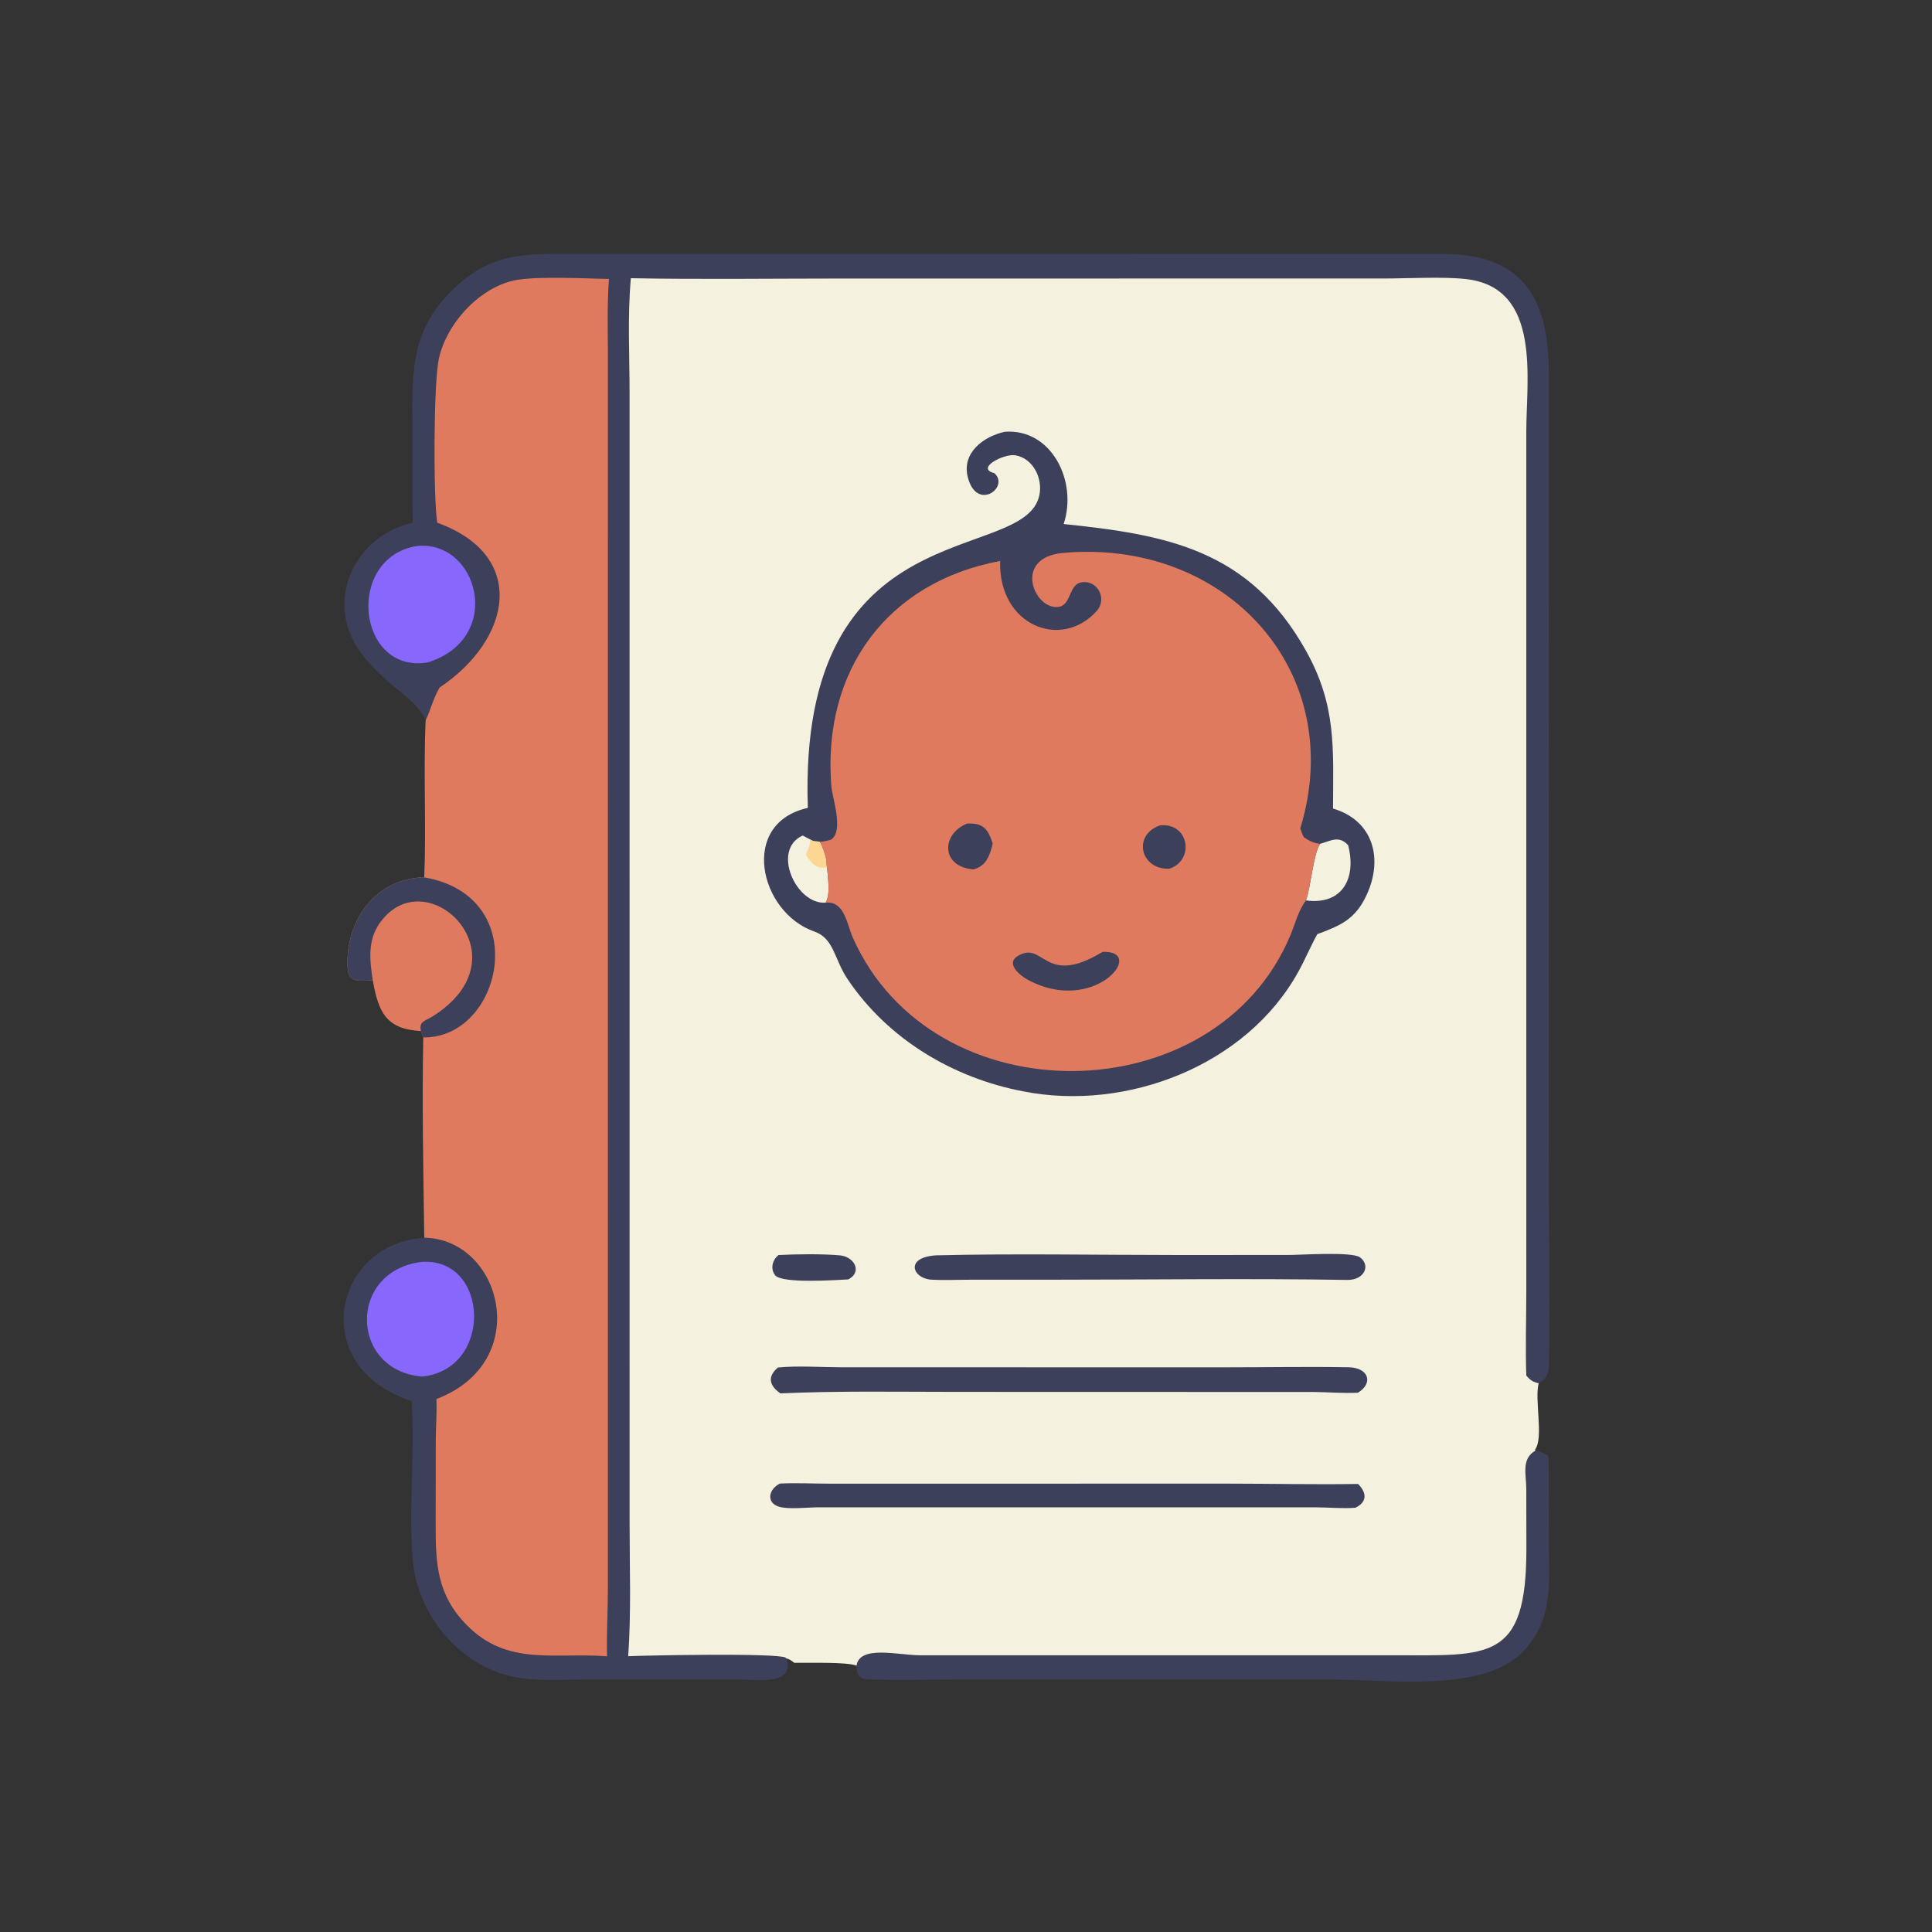 <?xml version="1.0" encoding="utf-8" ?>
<svg xmlns="http://www.w3.org/2000/svg" xmlns:xlink="http://www.w3.org/1999/xlink" width="1023" height="1023">
	<rect width="100%" height="100%" fill="#333333" stroke="none"/>
	<path fill="#E07A5F" transform="scale(1.6 1.6)" d="M140.393 290.336C176.8 296.629 166.239 343.744 140.079 343.337L139.31 341.213C127.843 340.623 125.231 335.045 123.366 324.424C118.482 324.566 115.194 325.466 114.993 319.747C114.457 304.516 124.294 290.707 140.393 290.336Z"/>
	<path fill="#3D405B" transform="scale(1.6 1.6)" d="M140.393 290.336C176.8 296.629 166.239 343.744 140.079 343.337L139.31 341.213C138.553 338.024 140.677 337.916 143.093 336.403C174.829 316.529 141.158 283.997 125.794 305.304C121.569 311.163 122.34 317.751 123.366 324.424C118.482 324.566 115.194 325.466 114.993 319.747C114.457 304.516 124.294 290.707 140.393 290.336Z"/>
	<path fill="#3D405B" transform="scale(1.6 1.6)" d="M508.1 480.086C509.698 480.311 511.089 480.975 512.444 481.839C512.621 490.92 512.572 500.007 512.57 509.09C512.567 523.019 514.428 535.75 504.046 546.578C490.903 560.284 459.311 555.824 441.047 555.815L316.701 555.812C307.576 555.821 298.372 556.093 289.254 555.82C285.163 555.697 283.589 555.726 283.454 551.226C284.516 544.324 297.255 547.793 304.523 547.796L460.972 547.798C492.814 547.803 505.168 549.966 505.144 512.58L505.108 492.644C505.095 487.888 503.405 482.787 508.1 480.086Z"/>
	<path fill="#3D405B" transform="scale(1.6 1.6)" d="M136.561 173.029L136.514 143.589C136.5 125.363 135.091 110.576 149.226 96.448C160.18 85.499 169.718 83.996 184.093 84.001L477.675 84.021C505.08 84.191 512.73 99.783 512.582 124.811L512.549 378.752C512.549 402.763 512.943 426.84 512.643 450.843C512.604 453.97 512.115 456.331 509.206 457.769C507.227 457.308 506.41 456.763 505.116 455.217C504.806 445.964 505.115 436.61 505.116 427.344L505.112 142.98C505.113 125.406 510.234 95.239 485.247 92.361C477.798 91.503 466.225 92.147 458.316 92.158L278.4 92.17C255.205 92.17 231.957 92.491 208.768 92.067C207.657 104.588 208.34 117.507 208.346 130.093L208.353 503.964C208.353 518.612 208.915 533.498 207.896 548.107C213.831 547.838 256.949 546.987 260.006 548.57L260.215 548.833C263.371 557.961 249.822 555.807 244.776 555.804L193.404 555.811C185.671 555.833 177.355 556.488 169.757 554.882C152.123 551.155 138.335 534.56 136.668 516.832C135.098 500.148 137.385 481.078 136.255 463.669C101.657 452.641 110.026 411.549 140.408 409.615C166.036 410.019 176.797 450.694 144.425 462.984C144.6 467.5 144.241 472.066 144.203 476.59L144.174 502.914C144.181 515.384 144.007 525.843 152.677 535.868C166.564 551.928 182.551 546.748 200.914 548.141C200.698 540.603 201.185 532.899 201.187 525.334L201.177 116.581C201.177 108.509 200.906 100.361 201.549 92.311C193.289 92.15 179.32 91.416 171.614 92.537C159.351 94.321 147.718 106.831 145.202 118.861C143.474 127.125 143.368 163.925 144.681 172.987C174.83 183.882 169.242 211.637 145.509 227.505C143.367 231.06 142.614 234.724 140.866 238.36C138.484 232.924 132.275 228.952 127.88 225.125C120.656 218.438 114.49 211.571 114.018 201.241C113.396 187.633 123.462 175.799 136.561 173.029Z"/>
	<path fill="#8867FC" transform="scale(1.6 1.6)" d="M139.555 417.608C161.871 416.06 163.432 453.198 139.628 455.558C115.737 453.495 115.021 420.613 139.555 417.608Z"/>
	<path fill="#8867FC" transform="scale(1.6 1.6)" d="M137.75 180.722C158.166 178.388 167.209 211.134 141.582 219.226C118.232 223.112 114.094 184.879 137.75 180.722Z"/>
	<path fill="#E07A5F" transform="scale(1.6 1.6)" d="M144.681 172.987C143.368 163.925 143.474 127.125 145.202 118.861C147.718 106.831 159.351 94.321 171.614 92.537C179.32 91.416 193.289 92.15 201.549 92.311C200.906 100.361 201.177 108.509 201.177 116.581L201.187 525.334C201.185 532.899 200.698 540.603 200.914 548.141C182.551 546.748 166.564 551.928 152.677 535.868C144.007 525.843 144.181 515.384 144.174 502.914L144.203 476.59C144.241 472.066 144.6 467.5 144.425 462.984C176.797 450.694 166.036 410.019 140.408 409.615C140.096 388.065 139.636 364.88 140.079 343.337C166.239 343.744 176.8 296.629 140.393 290.336C141.11 273.051 140.068 255.694 140.866 238.36C142.614 234.724 143.367 231.06 145.509 227.505C169.242 211.637 174.83 183.882 144.681 172.987Z"/>
	<path fill="#F4F1DE" transform="scale(1.6 1.6)" d="M208.768 92.067C231.957 92.491 255.205 92.17 278.4 92.17L458.316 92.158C466.225 92.147 477.798 91.503 485.247 92.361C510.234 95.239 505.113 125.406 505.112 142.98L505.116 427.344C505.115 436.61 504.806 445.964 505.116 455.217C506.41 456.763 507.227 457.308 509.206 457.769C507.775 463.336 510.92 475.74 508.045 479.683L508.1 480.086C503.405 482.787 505.095 487.888 505.108 492.644L505.144 512.58C505.168 549.966 492.814 547.803 460.972 547.798L304.523 547.796C297.255 547.793 284.516 544.324 283.454 551.226C280.376 549.939 267.065 550.372 262.869 550.291C261.994 549.639 261.3 549.056 260.215 548.833L260.006 548.57C256.949 546.987 213.831 547.838 207.896 548.107C208.915 533.498 208.353 518.612 208.353 503.964L208.346 130.093C208.34 117.507 207.657 104.588 208.768 92.067Z"/>
	<path fill="#3D405B" transform="scale(1.6 1.6)" d="M257.655 415.343C263.846 415.038 271.796 414.911 277.942 415.451C282.754 415.874 285.458 420.937 280.755 423.403C277.135 423.578 258.746 424.929 256.497 421.999C254.858 419.862 255.644 416.856 257.655 415.343Z"/>
	<path fill="#3D405B" transform="scale(1.6 1.6)" d="M309.683 415.443C336.178 414.813 362.801 415.33 389.309 415.335L426.515 415.324C430.443 415.318 447.395 414.144 450.076 416.107C453.642 418.718 451.622 423.613 445.91 423.579C413.248 423.04 380.507 423.506 347.838 423.506L321.353 423.508C317.009 423.508 312.567 423.733 308.236 423.493C302.098 423.151 299.235 416.167 309.683 415.443Z"/>
	<path fill="#3D405B" transform="scale(1.6 1.6)" d="M258.086 490.975C263.466 490.704 269.094 491.006 274.499 491.003L406.629 490.994C420.876 490.996 435.186 491.335 449.424 491.098C452.427 494.102 452.426 497.087 448.567 498.97C444.257 499.313 439.605 498.839 435.249 498.829L270.651 498.83C267.203 498.848 260.999 499.573 257.82 498.633C253.565 497.375 254.239 492.91 258.086 490.975Z"/>
	<path fill="#3D405B" transform="scale(1.6 1.6)" d="M257.44 452.572C263.751 451.903 271.955 452.483 278.502 452.494L405.613 452.504C419.176 452.504 432.78 452.247 446.339 452.486C452.938 452.602 454.612 457.705 449.415 460.895C444.541 461.155 439.584 460.705 434.696 460.66L316.339 460.628C296.984 460.626 277.585 460.263 258.249 461.121C254.536 458.523 253.917 455.53 257.44 452.572Z"/>
	<path fill="#3D405B" transform="scale(1.6 1.6)" d="M332.542 142.887C347.944 141.749 356.698 159.216 352.009 173.416C385.86 176.957 413.386 181.709 432.225 215.408C442.341 233.504 441.219 247.795 441.149 267.583C454.374 271.468 457.903 284.056 452.249 296.222C448.556 304.167 443.811 306.25 435.954 309.145C433.714 313.191 431.924 317.497 429.685 321.558C412.505 352.726 372.76 367.905 338.647 361.178C315.371 356.741 293.87 343.905 280.535 324.09C275.979 317.32 276.074 310.566 269.444 308.257C251.296 301.935 244.502 272.429 267.344 267.371C263.915 167.896 338.916 187.186 343.955 163.961C345.162 158.394 341.97 151.696 336.013 150.671C332.299 150.033 322.683 154.971 329.052 156.576C334.295 161.137 323.262 169.498 320.29 157.953C318.203 149.845 325.496 144.417 332.542 142.887Z"/>
	<path fill="#F4F1DE" transform="scale(1.6 1.6)" d="M436.868 279.255C440.508 278.246 443.106 276.384 446.165 279.729C449.037 291.027 443.956 299.575 432.202 297.982C433.894 293.134 434.605 282.653 436.868 279.255Z"/>
	<path fill="#F4F1DE" transform="scale(1.6 1.6)" d="M265.663 276.507C266.461 276.967 267.299 277.375 268.117 277.801C269.493 278.716 269.81 278.281 271.308 278.597C272.362 280.571 272.913 282.38 273.456 284.55C273.475 285.381 273.417 286.248 273.71 287.037C273.913 290.448 274.916 295.613 273.281 298.72C263.508 299.548 255.135 281.201 265.663 276.507Z"/>
	<path fill="#FED694" transform="scale(1.6 1.6)" d="M268.117 277.801C269.493 278.716 269.81 278.281 271.308 278.597C272.362 280.571 272.913 282.38 273.456 284.55C273.475 285.381 273.417 286.248 273.71 287.037C269.985 287.606 268.666 285.898 266.676 282.885C267.388 281.198 268.133 279.669 268.117 277.801Z"/>
	<path fill="#E07A5F" transform="scale(1.6 1.6)" d="M330.981 185.652C330.351 207.024 351.221 215.286 362.966 202.178C366.445 198.296 363.375 191.966 358.052 192.692C353.665 193.29 354.578 199.935 350.647 200.768C342.46 202.503 334.756 184.513 351.801 182.986C405.752 178.153 446.202 222.305 430.318 274.139C430.658 275.162 430.974 276.136 431.498 277.081C433.263 278.273 434.707 279.016 436.868 279.255C434.605 282.653 433.894 293.134 432.202 297.982C429.663 301.309 428.676 305.577 427.093 309.388C402.481 368.614 308.821 369.989 282.268 310.391C280.277 305.922 279.548 298.152 273.281 298.72C274.916 295.613 273.913 290.448 273.71 287.037C273.417 286.248 273.475 285.381 273.456 284.55C272.913 282.38 272.362 280.571 271.308 278.597C272.638 278.54 273.758 278.243 275.032 277.87C279.361 274.978 275.433 264.122 275.12 260.165C272.08 221.786 293.728 192.598 330.981 185.652Z"/>
	<path fill="#3D405B" transform="scale(1.6 1.6)" d="M383.875 273.15C393.565 272.134 395.47 284.74 386.948 287.504C377.367 287.815 374.726 276.37 383.875 273.15Z"/>
	<path fill="#3D405B" transform="scale(1.6 1.6)" d="M320.04 272.544C325.31 272.312 326.921 274.214 328.53 279.158C327.588 283.063 326.442 286.598 322.125 287.715C311.528 286.913 311.264 276.162 320.04 272.544Z"/>
	<path fill="#3D405B" transform="scale(1.6 1.6)" d="M364.877 315.018C379.869 314.388 361.949 336.456 339.751 324.026C337.402 322.668 332.768 318.839 336.787 316.398C345.588 311.051 345.397 326.863 364.877 315.018Z"/>
</svg>
